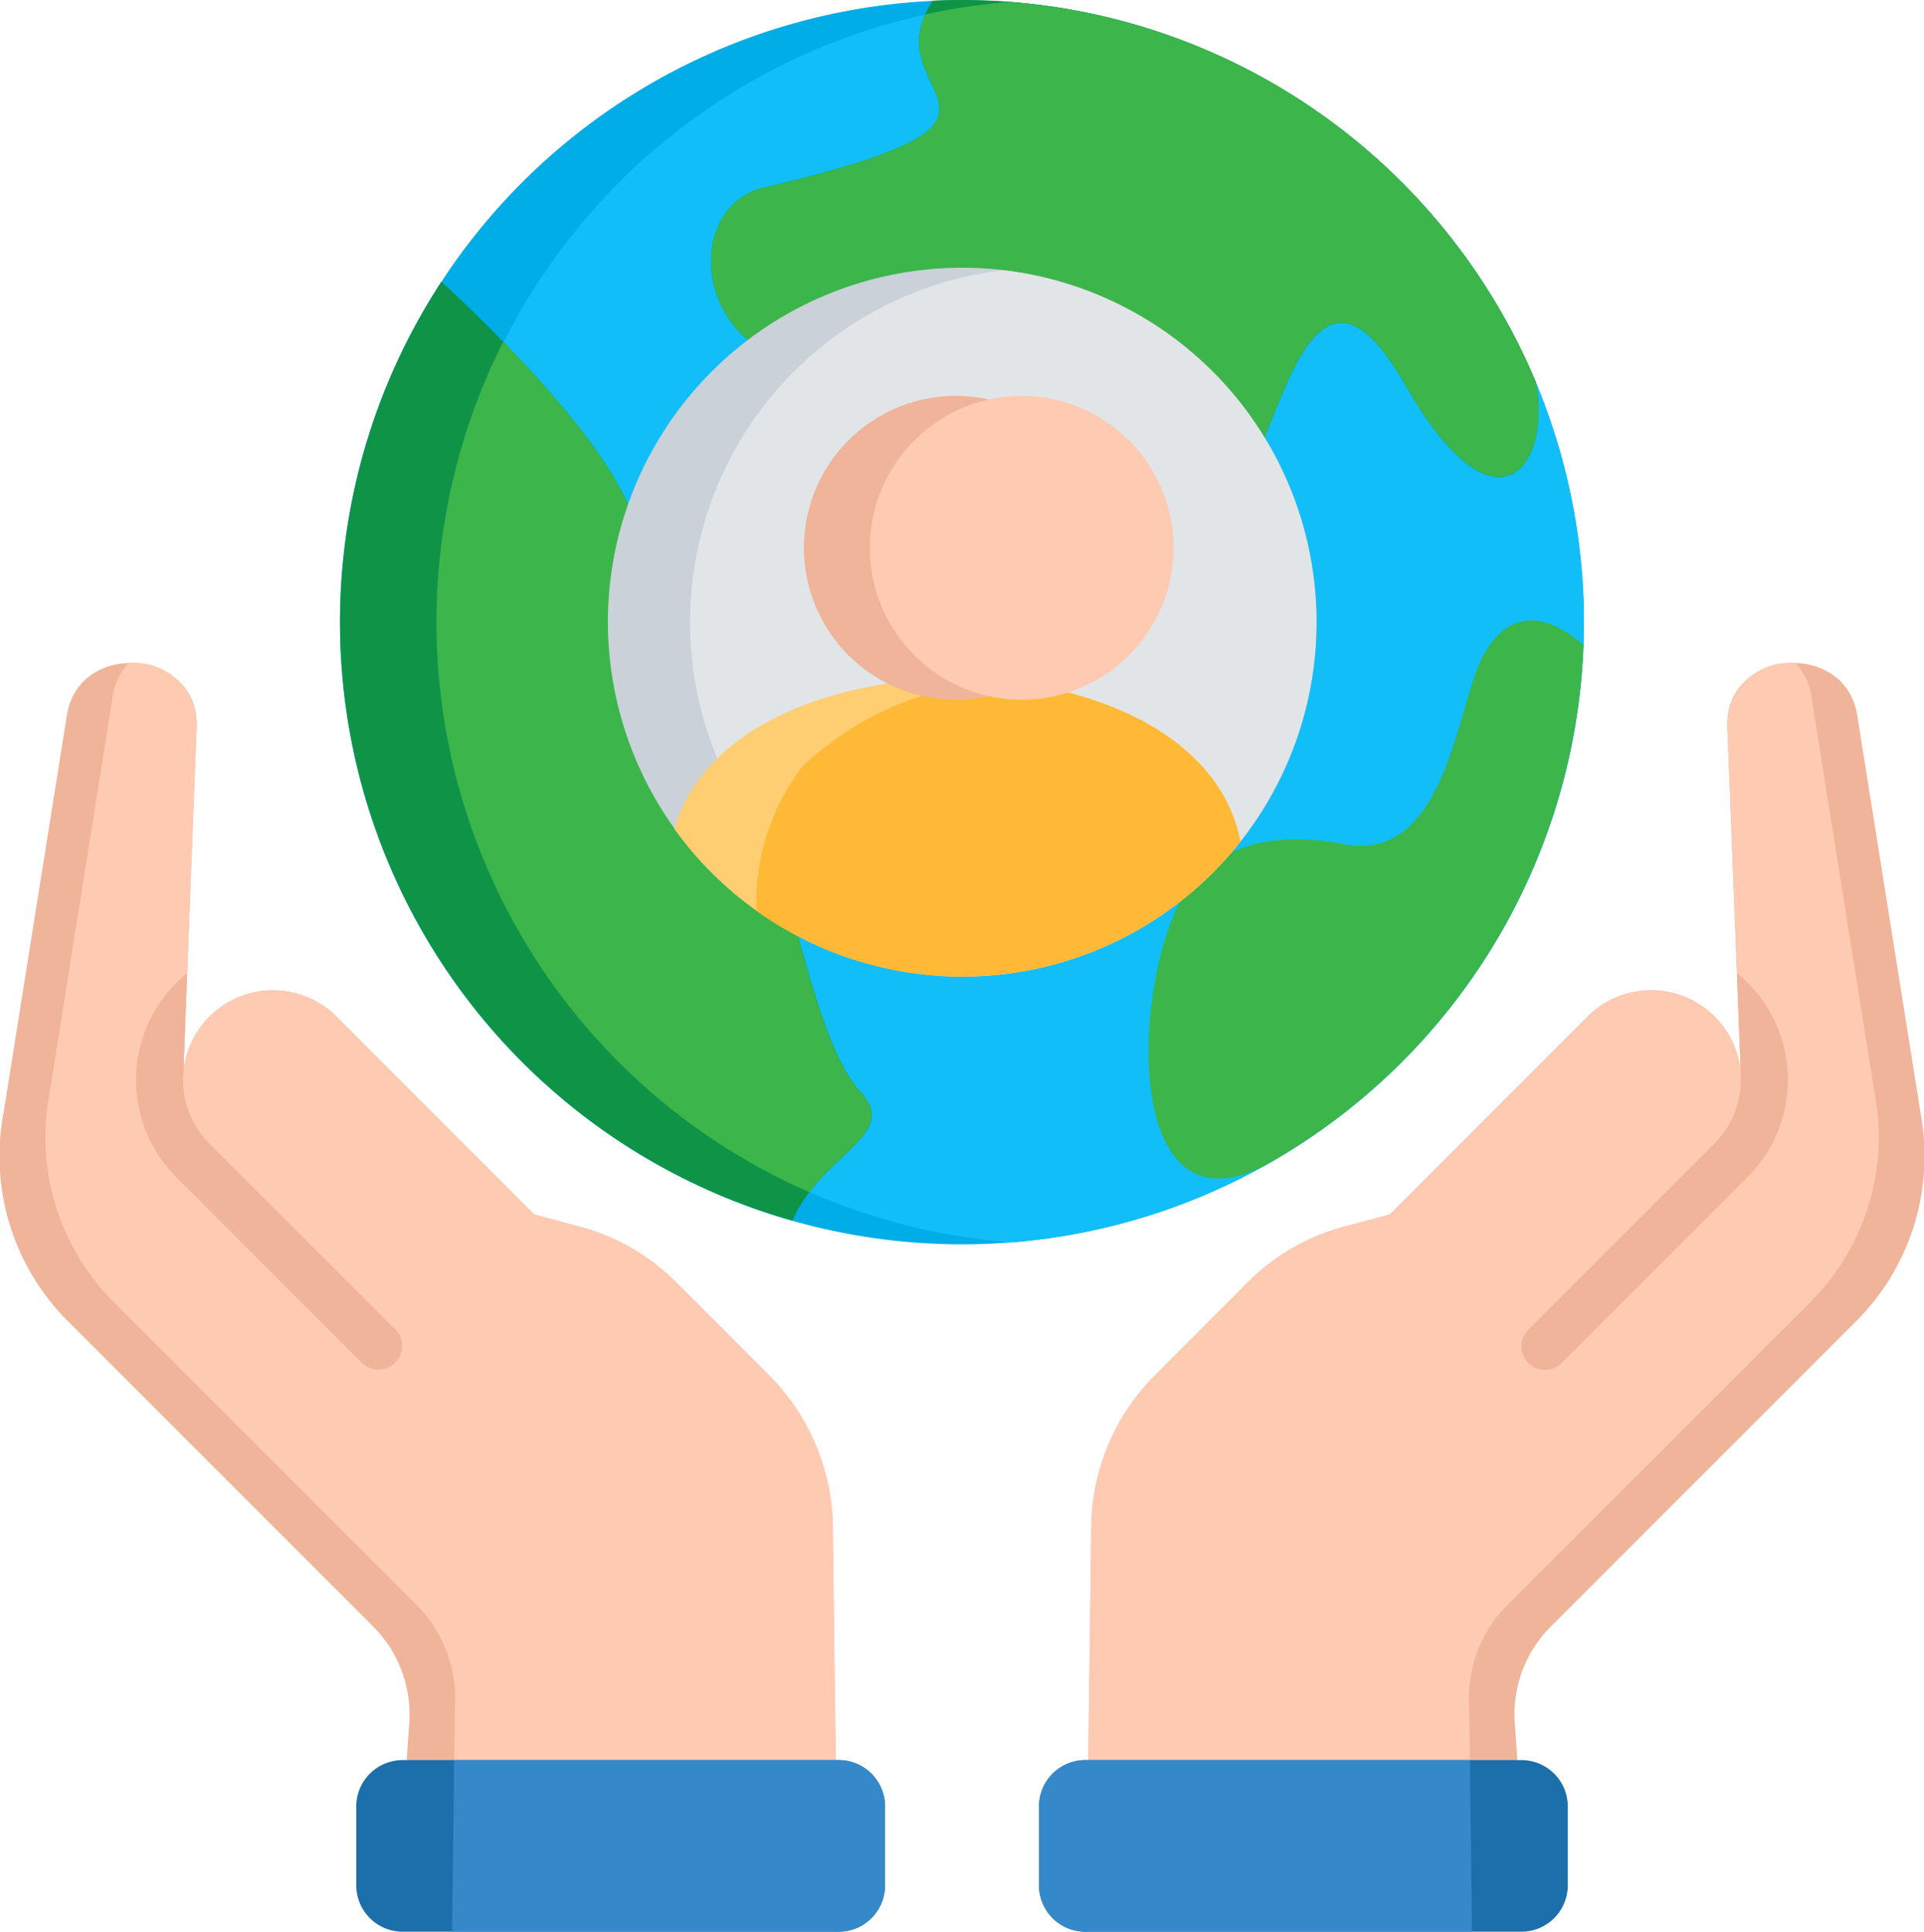 <svg xmlns="http://www.w3.org/2000/svg" width="61.608" height="61.844" viewBox="0 0 61.608 61.844">
  <g id="Grupo_1104530" data-name="Grupo 1104530" transform="translate(-10.932 -9.994)">
    <path id="Trazado_895680" data-name="Trazado 895680" d="M16.8,192.052l.428-11.138c.1-2.48-3.763-2.829-4.155-.374l-2.027,12.731a7.46,7.46,0,0,0,2.074,6.681l9.724,9.724a3.986,3.986,0,0,1,1.19,3.178l-.121,1.735H37.7l-.1-7.91a7.015,7.015,0,0,0-2.1-5.067l-2.865-2.865a6.848,6.848,0,0,0-3.21-1.853l-1.386-.371L21.7,190.178a2.88,2.88,0,0,0-4.9,1.874Z" transform="translate(0 -147.646)" fill="#efb499" fill-rule="evenodd"/>
    <path id="Trazado_895681" data-name="Trazado 895681" d="M27.011,192.061l.428-11.138a1.989,1.989,0,0,0-2.181-2.045,1.945,1.945,0,0,0-.506,1.058l-2.027,12.731a7.467,7.467,0,0,0,2.07,6.681l9.724,9.724a4.2,4.2,0,0,1,1.19,3.178L35.68,214.6H47.911l-.1-7.91a7.015,7.015,0,0,0-2.1-5.067l-2.865-2.865a6.848,6.848,0,0,0-3.21-1.853l-1.386-.371-6.342-6.346a2.88,2.88,0,0,0-4.9,1.874Z" transform="translate(-10.211 -147.655)" fill="#fecab2" fill-rule="evenodd"/>
    <path id="Trazado_895682" data-name="Trazado 895682" d="M47.111,261.116l.125-3.257A4.4,4.4,0,0,0,46.8,264.3l6.018,6.022a.756.756,0,1,0,1.069-1.069l-5.947-5.947a2.852,2.852,0,0,1-.83-2.191l.021-.253c-.011.082-.021.167-.025.253Z" transform="translate(-30.311 -216.709)" fill="#efb499" fill-rule="evenodd"/>
    <path id="Trazado_895683" data-name="Trazado 895683" d="M103.167,463.815h13.971a1.486,1.486,0,0,0,1.482-1.482V459.8a1.485,1.485,0,0,0-1.482-1.479H103.167a1.484,1.484,0,0,0-1.479,1.479v2.53A1.485,1.485,0,0,0,103.167,463.815Z" transform="translate(-79.348 -391.976)" fill="#1b6fab" fill-rule="evenodd"/>
    <path id="Trazado_895684" data-name="Trazado 895684" d="M126.094,463.815h12.382a1.486,1.486,0,0,0,1.482-1.482V459.8a1.485,1.485,0,0,0-1.482-1.479H126.162l-.068,5.491Z" transform="translate(-100.686 -391.976)" fill="#3589c9" fill-rule="evenodd"/>
    <path id="Trazado_895685" data-name="Trazado 895685" d="M127.415,47.161a19.916,19.916,0,1,1,7.286-27.2,19.915,19.915,0,0,1-7.286,27.2Z" transform="translate(-75.718 0)" fill="#00ade6" fill-rule="evenodd"/>
    <path id="Trazado_895686" data-name="Trazado 895686" d="M148.927,47.585a19.827,19.827,0,0,1-8.391,2.612,19.92,19.92,0,0,1-.043-39.717,19.918,19.918,0,0,1,8.434,37.106Z" transform="translate(-97.231 -0.424)" fill="#11bef7" fill-rule="evenodd"/>
    <path id="Trazado_895687" data-name="Trazado 895687" d="M199.16,10.021a19.913,19.913,0,0,1,18.182,9.941,19.3,19.3,0,0,1,1.13,2.277c.5,2.747-1.286,5.1-4.147.143-1.222-2.12-2.466-3.228-3.827-.114-1.814,4.155-.955,4.386-6.752,5.826-1.821.453-2.145-.7-2.426-2.263-.926-5.181-1.276-5.223-4.839-4.383-4.682,1.1-5.747-4.732-2.708-5.448,9.784-2.295,3.314-2.826,5.387-5.979Z" transform="translate(-158.36 -0.005)" fill="#0f9347" fill-rule="evenodd"/>
    <path id="Trazado_895688" data-name="Trazado 895688" d="M201.623,10.479a19.888,19.888,0,0,1,15.72,9.9,19.3,19.3,0,0,1,1.13,2.277c.5,2.747-1.286,5.1-4.147.143-1.222-2.12-2.466-3.228-3.827-.114-1.814,4.155-.955,4.386-6.752,5.826-1.821.453-2.145-.7-2.426-2.263-.926-5.181-1.276-5.223-4.839-4.383-4.682,1.1-5.747-4.732-2.708-5.448,9.31-2.184,3.9-2.772,5.141-5.537a20.107,20.107,0,0,1,2.708-.4Z" transform="translate(-158.36 -0.424)" fill="#3cb54b" fill-rule="evenodd"/>
    <path id="Trazado_895689" data-name="Trazado 895689" d="M100.789,81.742c1.308,1.194,7.657,7.219,5.989,9.111l4.1,7.443a19.566,19.566,0,0,1,1.265,4.165c.62,2.241,1.208,4.3,2.088,5.252,1.247,1.354-1.308,1.988-2.2,4.09a19.918,19.918,0,0,1-11.241-30.061Z" transform="translate(-75.723 -62.729)" fill="#0f9347" fill-rule="evenodd"/>
    <path id="Trazado_895690" data-name="Trazado 895690" d="M124.283,97.077c2.238,2.3,5.209,5.818,4,7.183l4.1,7.443a19.566,19.566,0,0,1,1.265,4.165c.62,2.241,1.208,4.3,2.088,5.252,1.048,1.133-.581,1.764-1.66,3.178a19.917,19.917,0,0,1-9.8-27.222Z" transform="translate(-97.232 -76.137)" fill="#3cb54b" fill-rule="evenodd"/>
    <path id="Trazado_895691" data-name="Trazado 895691" d="M307.512,185.326c-4.443,2.565-4.586-4.254-3.239-7.732,1.151-2.972,4.162-2.665,5.5-2.409,3.228.62,3.6-4.244,4.4-5.9.734-1.514,1.935-1.646,3.274-.481a19.9,19.9,0,0,1-9.944,16.525Z" transform="translate(-255.816 -138.165)" fill="#3cb54b" fill-rule="evenodd"/>
    <path id="Trazado_895692" data-name="Trazado 895692" d="M309.022,192.052l-.431-11.138c-.1-2.48,3.766-2.829,4.158-.374l2.027,12.731a7.479,7.479,0,0,1-2.074,6.681l-9.724,9.724a3.962,3.962,0,0,0-1.19,3.178l.121,1.735H288.121l.1-7.91a7,7,0,0,1,2.1-5.067l2.861-2.865a6.842,6.842,0,0,1,3.214-1.853l1.386-.371,6.342-6.346a2.88,2.88,0,0,1,4.9,1.874Z" transform="translate(-242.347 -147.646)" fill="#efb499" fill-rule="evenodd"/>
    <path id="Trazado_895693" data-name="Trazado 895693" d="M309.024,192.061l-.431-11.138a1.989,1.989,0,0,1,2.181-2.045,1.947,1.947,0,0,1,.509,1.058l2.027,12.731a7.467,7.467,0,0,1-2.07,6.681l-9.727,9.724a4.2,4.2,0,0,0-1.186,3.178l.029,2.348H288.123l.1-7.91a7,7,0,0,1,2.1-5.067l2.861-2.865a6.842,6.842,0,0,1,3.214-1.853l1.386-.371,6.342-6.346a2.88,2.88,0,0,1,4.9,1.874Z" transform="translate(-242.349 -147.655)" fill="#fecab2" fill-rule="evenodd"/>
    <path id="Trazado_895694" data-name="Trazado 895694" d="M405.7,261.116l-.128-3.257A4.4,4.4,0,0,1,406,264.3h0l-6.022,6.022a.755.755,0,1,1-1.065-1.069l5.947-5.947a2.878,2.878,0,0,0,.83-2.191l-.021-.253c.011.082.018.167.025.253Z" transform="translate(-339.021 -216.709)" fill="#efb499" fill-rule="evenodd"/>
    <path id="Trazado_895695" data-name="Trazado 895695" d="M291.071,463.815H277.1a1.485,1.485,0,0,1-1.479-1.482V459.8a1.484,1.484,0,0,1,1.479-1.479h13.971a1.485,1.485,0,0,1,1.482,1.479v2.53A1.486,1.486,0,0,1,291.071,463.815Z" transform="translate(-231.419 -391.976)" fill="#1b6fab" fill-rule="evenodd"/>
    <path id="Trazado_895696" data-name="Trazado 895696" d="M289.486,463.815H277.1a1.485,1.485,0,0,1-1.479-1.482V459.8a1.484,1.484,0,0,1,1.479-1.479h12.318l.068,5.491Z" transform="translate(-231.419 -391.976)" fill="#3589c9" fill-rule="evenodd"/>
    <path id="Trazado_895697" data-name="Trazado 895697" d="M177.1,100.892a11.347,11.347,0,1,0-11.345-11.345A11.368,11.368,0,0,0,177.1,100.892Z" transform="translate(-135.358 -59.632)" fill="#cad1d8" fill-rule="evenodd"/>
    <path id="Trazado_895698" data-name="Trazado 895698" d="M196.754,78.822a11.345,11.345,0,0,1,0,22.536,11.345,11.345,0,0,1,0-22.536Z" transform="translate(-153.699 -60.176)" fill="#e2e5e7" fill-rule="evenodd"/>
    <path id="Trazado_895699" data-name="Trazado 895699" d="M200.853,188.1c-1.308-6.809-16.283-6.941-18.122-.4a11.344,11.344,0,0,0,18.122.4Z" transform="translate(-150.204 -151.167)" fill="#ffce73" fill-rule="evenodd"/>
    <path id="Trazado_895700" data-name="Trazado 895700" d="M219.118,188.611c-.588-3.061-3.941-4.771-7.618-5.134a9.988,9.988,0,0,0-6.41,2.744,7.17,7.17,0,0,0-1.468,4.611,11.344,11.344,0,0,0,15.5-2.22Z" transform="translate(-168.469 -151.677)" fill="#ffb937" fill-rule="evenodd"/>
    <path id="Trazado_895701" data-name="Trazado 895701" d="M220.618,110.825a4.864,4.864,0,1,0,4.86,4.864A4.863,4.863,0,0,0,220.618,110.825Z" transform="translate(-179.076 -88.157)" fill="#efb499" fill-rule="evenodd"/>
    <path id="Trazado_895702" data-name="Trazado 895702" d="M236.317,121.256a4.863,4.863,0,1,0-3.809-4.75A4.867,4.867,0,0,0,236.317,121.256Z" transform="translate(-193.724 -88.975)" fill="#fecab2" fill-rule="evenodd"/>
  </g>
</svg>
